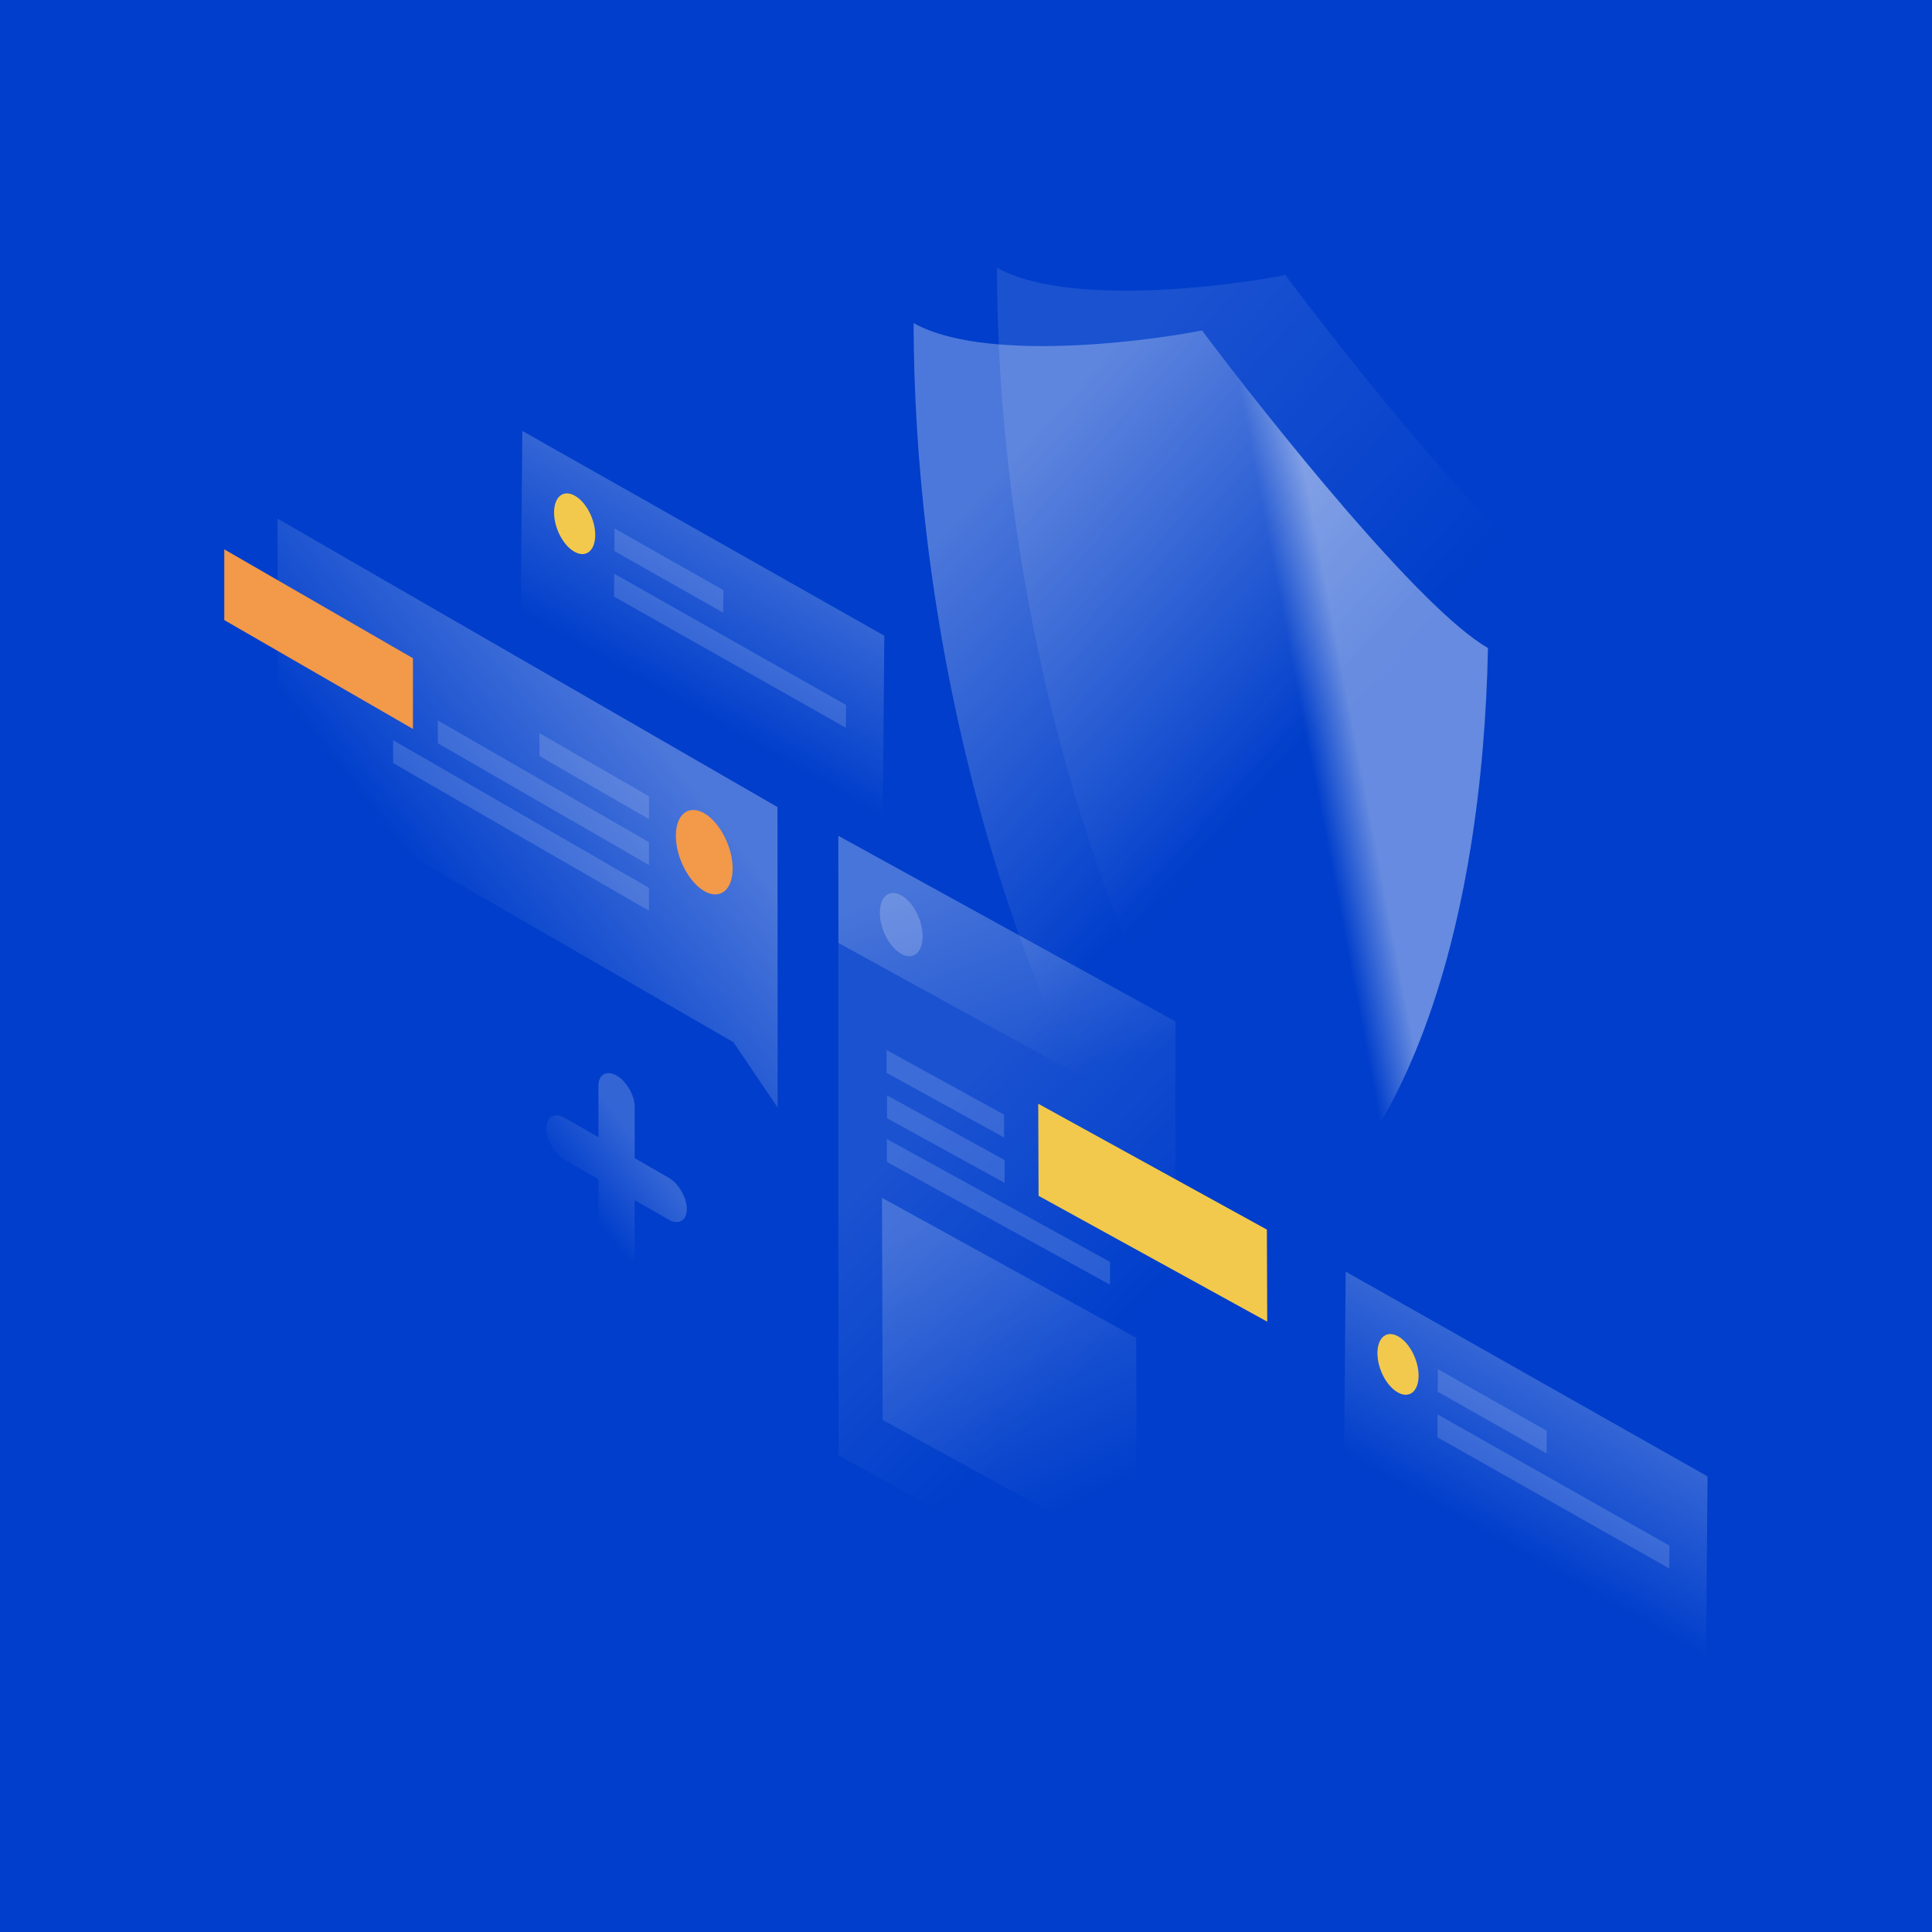 <svg xmlns="http://www.w3.org/2000/svg" width="1150" height="1150" viewBox="0 0 1150 1150"><defs><linearGradient id="a" x1="59.549%" x2="40.451%" y1="31.792%" y2="68.208%"><stop offset="0%" stop-color="#FFF"/><stop offset="100%" stop-color="#FFF" stop-opacity="0"/></linearGradient><linearGradient id="b" x1="59.557%" x2="40.475%" y1="31.806%" y2="68.208%"><stop offset="0%" stop-color="#FFF"/><stop offset="100%" stop-color="#FFF" stop-opacity="0"/></linearGradient><linearGradient id="c" x1="22.682%" x2="51.843%" y1="9.77%" y2="53.402%"><stop offset="0%" stop-color="#FFF"/><stop offset="100%" stop-color="#FFF" stop-opacity="0"/></linearGradient><linearGradient id="d" x1="22.681%" x2="51.843%" y1="9.769%" y2="53.4%"><stop offset="0%" stop-color="#FFF"/><stop offset="100%" stop-color="#FFF" stop-opacity="0"/></linearGradient><linearGradient id="e" x1="55.551%" x2="43.383%" y1="43.687%" y2="51.231%"><stop offset="0%" stop-color="#FFF"/><stop offset="100%" stop-color="#FFF" stop-opacity="0"/></linearGradient><linearGradient id="f" x1="41.325%" x2="59.729%" y1="29.921%" y2="72.543%"><stop offset="0%" stop-color="#FFF"/><stop offset="100%" stop-color="#FFF" stop-opacity="0"/></linearGradient><linearGradient id="g" x1="33.94%" x2="63.388%" y1="1.35%" y2="90.556%"><stop offset="0%" stop-color="#FFF"/><stop offset="100%" stop-color="#FFF" stop-opacity="0"/></linearGradient><linearGradient id="h" x1="33.882%" x2="65.14%" y1="12.33%" y2="85.538%"><stop offset="0%" stop-color="#FFF"/><stop offset="100%" stop-color="#FFF" stop-opacity="0"/></linearGradient><linearGradient id="i" x1="70.309%" x2="33.096%" y1="31.273%" y2="65.587%"><stop offset="0%" stop-color="#FFF"/><stop offset="100%" stop-color="#FFF" stop-opacity="0"/></linearGradient><linearGradient id="j" x1="63.458%" x2="29.714%" y1="35.524%" y2="71.804%"><stop offset="0%" stop-color="#FFF"/><stop offset="100%" stop-color="#FFF" stop-opacity="0"/></linearGradient></defs><g fill="none" fill-rule="evenodd"><rect width="1150" height="1150" fill="#003ECB"/><g transform="translate(133 159)"><polygon fill="url(#a)" fill-rule="nonzero" points="393.4 219.4 177.9 97.5 176.9 209.2 392.4 331.1" opacity=".2"/><polygon fill="#FFF" fill-rule="nonzero" points="232.8 155.6 297.6 192.3 297.5 205.7 232.7 169" opacity=".15"/><polygon fill="#FFF" fill-rule="nonzero" points="232.6 182.5 370.6 260.6 370.5 274.2 232.5 196.1" opacity=".15"/><path fill="#F2C94C" d="M221.3,159.7 C221.2,168.9 215.7,173.3 208.9,169.4 C202.1,165.6 196.7,155 196.8,145.8 C196.9,136.6 202.4,132.2 209.2,136.1 C216,139.9 221.4,150.5 221.3,159.7 Z"/><polygon fill="url(#b)" fill-rule="nonzero" points="883.4 719.8 668 597.9 667 709.6 882.5 831.5" opacity=".2"/><polygon fill="#FFF" fill-rule="nonzero" points="722.9 656 787.7 692.7 787.6 706.1 722.8 669.4" opacity=".15"/><polygon fill="#FFF" fill-rule="nonzero" points="722.7 682.9 860.7 761 860.6 774.6 722.6 696.5" opacity=".15"/><path fill="#F2C94C" d="M711.4,660.1 C711.3,669.3 705.8,673.7 699,669.8 C692.2,666 686.8,655.4 686.9,646.2 C687,637 692.5,632.6 699.3,636.5 C706.1,640.3 711.5,650.9 711.4,660.1 Z"/><path fill="url(#c)" fill-rule="nonzero" d="M632.1,4.7 C591.5,12.6 500.2,22.8 460.4,0.3 C460.7,159.5 499.7,385.4 627.2,571.7 C756.7,530.8 799.2,351.1 802.2,193.8 C762.4,171.2 672.2,58.3 632.1,4.7 Z" opacity=".1"/><path fill="url(#d)" fill-rule="nonzero" d="M582.5,37.7 C541.9,45.6 450.6,55.8 410.8,33.3 C411.1,192.5 450.1,418.4 577.6,604.7 C707.1,563.8 749.6,384 752.6,226.8 C712.8,204.2 622.6,91.3 582.5,37.7 Z" opacity=".3"/><path fill="url(#e)" fill-rule="nonzero" d="M752.7,226.7 C712.8,204.1 622.7,91.3 582.6,37.7 L577.7,604.6 C707.1,563.8 749.6,384 752.7,226.7 Z" opacity=".4"/><polygon fill="url(#f)" fill-rule="nonzero" points="366 338.5 566.7 449 566.8 817.7 366.1 707.3" opacity=".1"/><polygon fill="url(#g)" fill-rule="nonzero" points="392 554 543.3 637.3 543.7 769.5 392.4 686.2" opacity=".2"/><polygon fill="#FFF" fill-rule="nonzero" points="394.7 466 464.7 504.5 464.7 518.1 394.7 479.6" opacity=".15"/><polygon fill="#FFF" fill-rule="nonzero" points="395 493 465 531.5 465 545.1 395 506.6" opacity=".15"/><polygon fill="#FFF" fill-rule="nonzero" points="394.9 519 527.7 592.1 527.7 605.7 394.9 532.6" opacity=".15"/><polygon fill="url(#h)" fill-rule="nonzero" points="366 338.5 566.7 449 566.9 512.7 366.1 402.3" opacity=".2"/><path fill="#FFF" fill-rule="nonzero" d="M416.2,398.4 C416.2,408 410.5,412.7 403.5,408.8 C396.5,404.9 390.7,394 390.7,384.3 C390.7,374.7 396.4,370 403.4,373.9 C410.5,377.8 416.2,388.8 416.2,398.4 Z" opacity=".2"/><polygon fill="#F2C94C" points="485.2 552.8 485 498 621.1 572.9 621.3 627.7"/><polygon fill="url(#i)" fill-rule="nonzero" points="329.8 321.4 32.2 149.7 32.3 304.8 303.6 461.4 329.9 500.3" opacity=".3"/><polygon fill="#F2994A" points=".5 210.1 .5 168 112.8 232.8 112.8 274.9"/><polygon fill="#FFF" fill-rule="nonzero" points="253.3 315 188.1 277.4 188.1 291 253.3 328.6" opacity=".15"/><polygon fill="#FFF" fill-rule="nonzero" points="253.3 342.3 127.6 269.8 127.6 283.4 253.3 355.9" opacity=".15"/><polygon fill="#FFF" fill-rule="nonzero" points="253.3 369.5 101 281.6 101 295.2 253.3 383.1" opacity=".15"/><path fill="#F2994A" d="M269.3,338.5 C269.3,351.3 276.9,366 286.2,371.4 C295.5,376.8 303.1,370.8 303.1,358 C303.1,345.2 295.5,330.5 286.2,325.1 C276.9,319.7 269.3,325.7 269.3,338.5 Z"/><path fill="url(#j)" fill-rule="nonzero" d="M234,481.2 C240,484.6 244.8,493 244.8,499.9 L244.8,530.4 L265,542 C271,545.4 275.8,553.8 275.8,560.7 C275.8,567.6 271,570.4 265,567 L244.8,555.4 L244.8,585.9 C244.8,592.8 240,595.6 234,592.2 C228,588.8 223.2,580.4 223.2,573.5 L223.2,543 L203,531.3 C197,527.9 192.2,519.5 192.2,512.6 C192.2,505.7 197,502.9 203,506.3 L223.2,517.9 L223.2,487.4 C223.2,480.6 228,477.8 234,481.2 Z" opacity=".2"/></g></g></svg>
